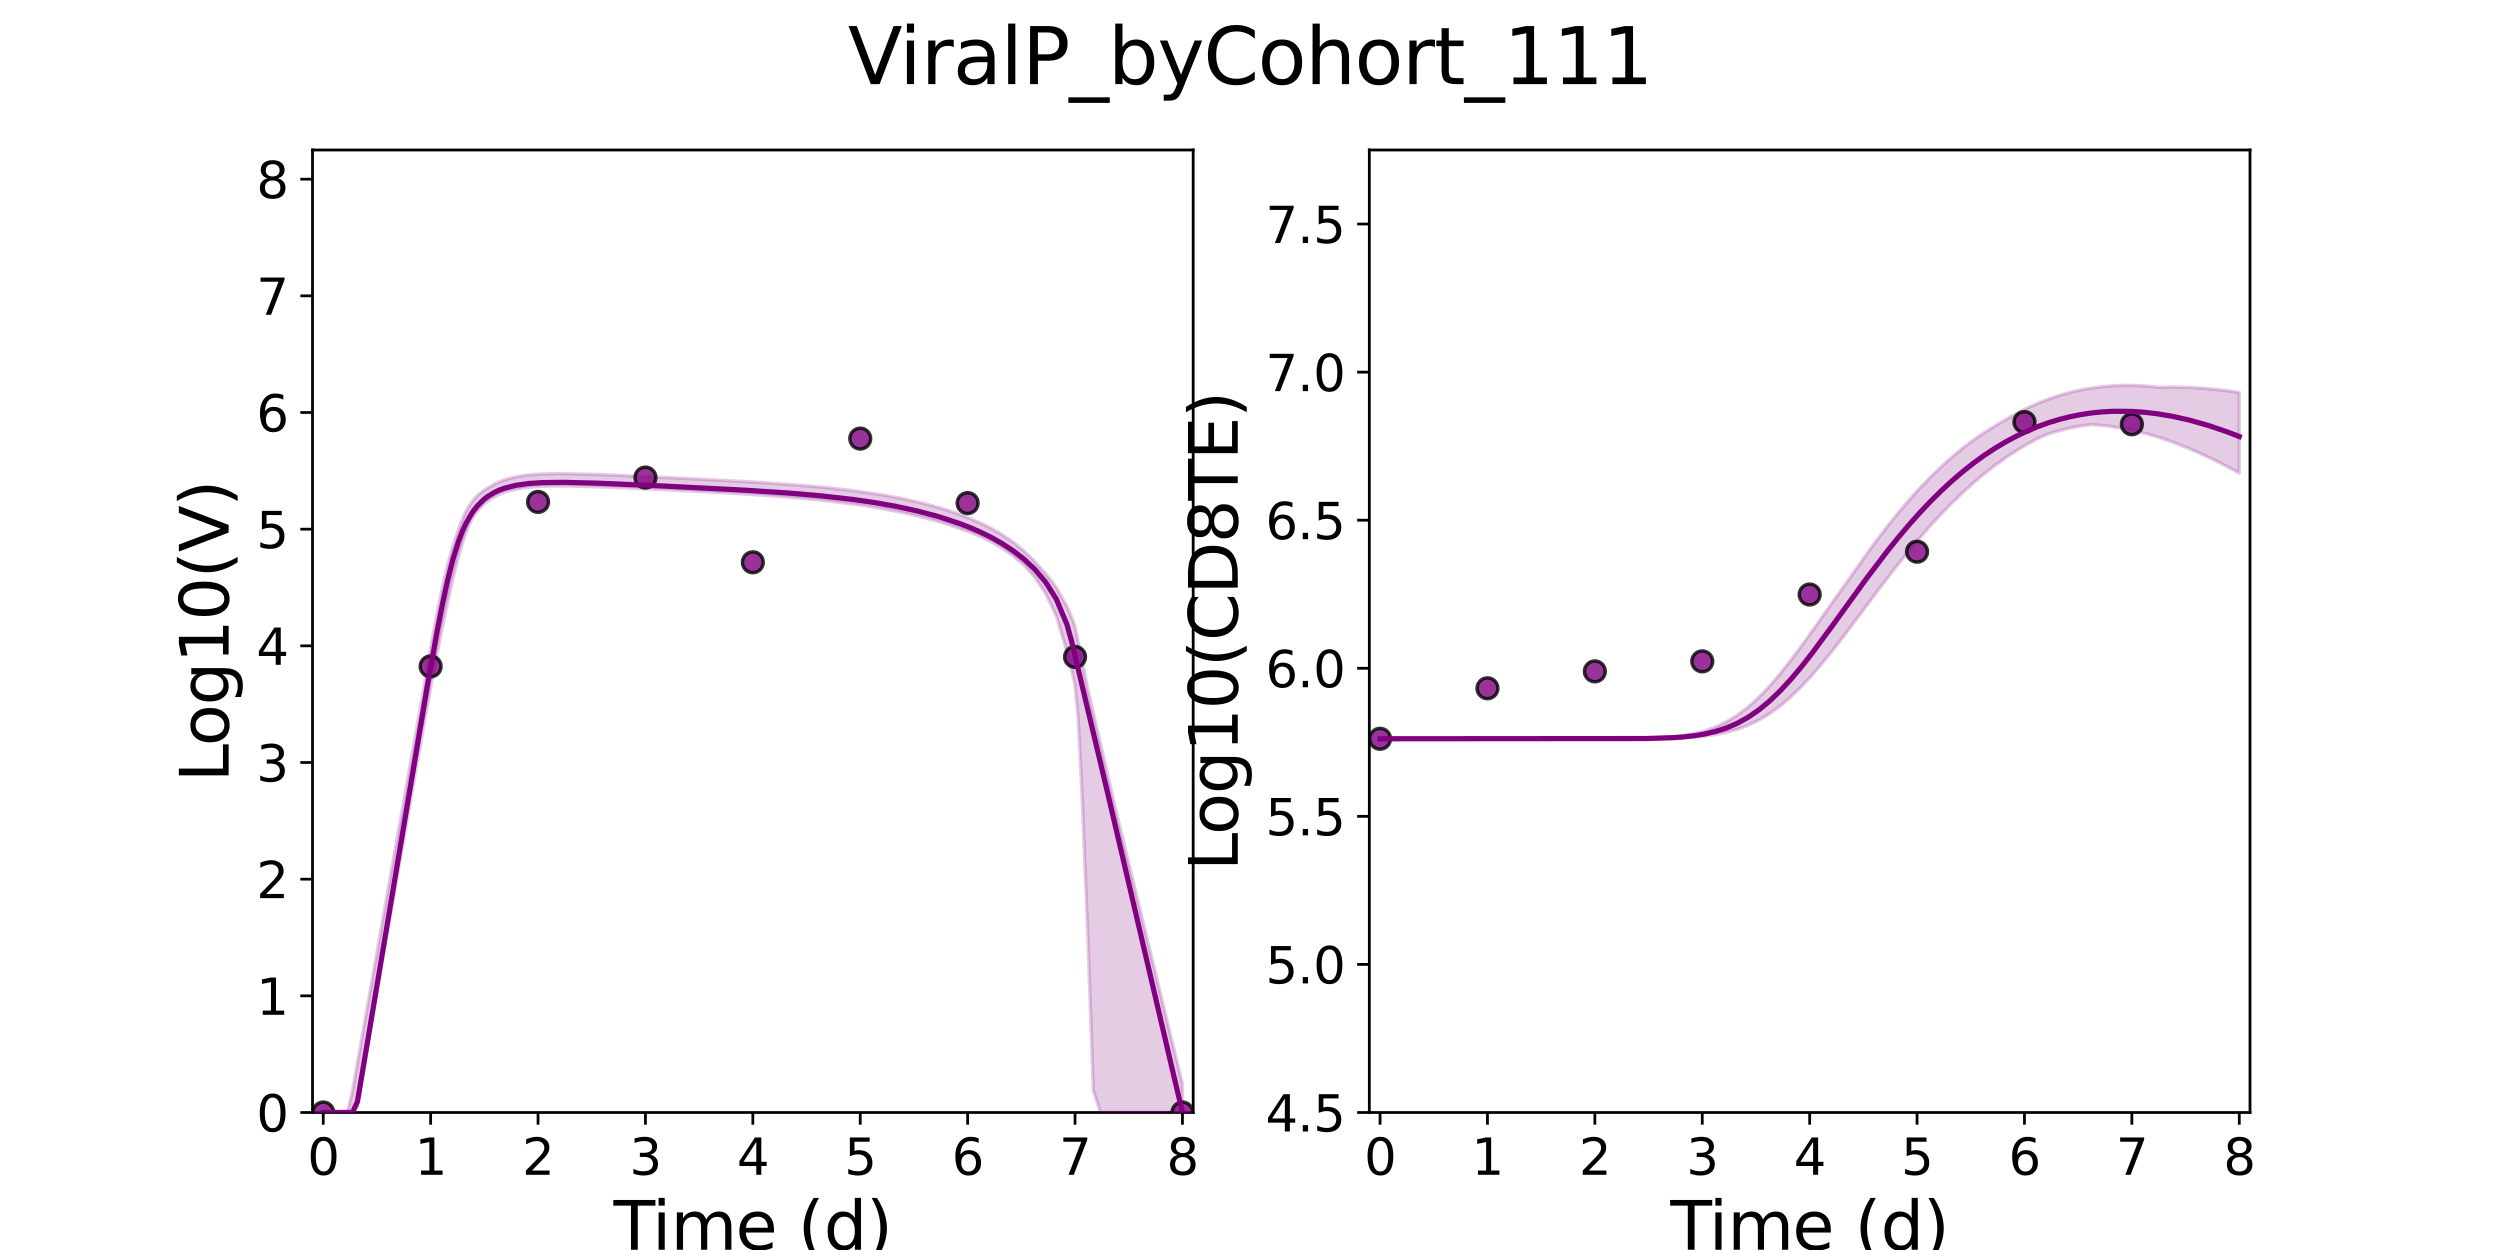 <?xml version="1.0" encoding="utf-8" standalone="no"?>
<!DOCTYPE svg PUBLIC "-//W3C//DTD SVG 1.1//EN"
  "http://www.w3.org/Graphics/SVG/1.1/DTD/svg11.dtd">
<svg xmlns:xlink="http://www.w3.org/1999/xlink" width="720pt" height="360pt" viewBox="0 0 720 360" xmlns="http://www.w3.org/2000/svg" version="1.1">
 <defs>
  <style type="text/css">*{stroke-linejoin: round; stroke-linecap: butt}</style>
 </defs>
 <g id="figure_1">
  <g id="patch_1">
   <path d="M 0 360 
L 720 360 
L 720 0 
L 0 0 
z
" style="fill: #ffffff"/>
  </g>
  <g id="axes_1">
   <g id="patch_2">
    <path d="M 90 320.4 
L 343.636 320.4 
L 343.636 43.2 
L 90 43.2 
z
" style="fill: #ffffff"/>
   </g>
   <g id="matplotlib.axis_1">
    <g id="xtick_1">
     <g id="line2d_1">
      <defs>
       <path id="mc3b7c59808" d="M 0 0 
L 0 3.5 
" style="stroke: #000000; stroke-width: 0.8"/>
      </defs>
      <g>
       <use xlink:href="#mc3b7c59808" x="93.093" y="320.4" style="stroke: #000000; stroke-width: 0.8"/>
      </g>
     </g>
     <g id="text_1">
      <!-- 0 -->
      <g transform="translate(88.512 338.342) scale(0.144 -0.144)">
       <defs>
        <path id="DejaVuSans-30" d="M 2034 4250 
Q 1547 4250 1301 3770 
Q 1056 3291 1056 2328 
Q 1056 1369 1301 889 
Q 1547 409 2034 409 
Q 2525 409 2770 889 
Q 3016 1369 3016 2328 
Q 3016 3291 2770 3770 
Q 2525 4250 2034 4250 
z
M 2034 4750 
Q 2819 4750 3233 4129 
Q 3647 3509 3647 2328 
Q 3647 1150 3233 529 
Q 2819 -91 2034 -91 
Q 1250 -91 836 529 
Q 422 1150 422 2328 
Q 422 3509 836 4129 
Q 1250 4750 2034 4750 
z
" transform="scale(0.016)"/>
       </defs>
       <use xlink:href="#DejaVuSans-30"/>
      </g>
     </g>
    </g>
    <g id="xtick_2">
     <g id="line2d_2">
      <g>
       <use xlink:href="#mc3b7c59808" x="124.024" y="320.4" style="stroke: #000000; stroke-width: 0.8"/>
      </g>
     </g>
     <g id="text_2">
      <!-- 1 -->
      <g transform="translate(119.443 338.342) scale(0.144 -0.144)">
       <defs>
        <path id="DejaVuSans-31" d="M 794 531 
L 1825 531 
L 1825 4091 
L 703 3866 
L 703 4441 
L 1819 4666 
L 2450 4666 
L 2450 531 
L 3481 531 
L 3481 0 
L 794 0 
L 794 531 
z
" transform="scale(0.016)"/>
       </defs>
       <use xlink:href="#DejaVuSans-31"/>
      </g>
     </g>
    </g>
    <g id="xtick_3">
     <g id="line2d_3">
      <g>
       <use xlink:href="#mc3b7c59808" x="154.956" y="320.4" style="stroke: #000000; stroke-width: 0.8"/>
      </g>
     </g>
     <g id="text_3">
      <!-- 2 -->
      <g transform="translate(150.375 338.342) scale(0.144 -0.144)">
       <defs>
        <path id="DejaVuSans-32" d="M 1228 531 
L 3431 531 
L 3431 0 
L 469 0 
L 469 531 
Q 828 903 1448 1529 
Q 2069 2156 2228 2338 
Q 2531 2678 2651 2914 
Q 2772 3150 2772 3378 
Q 2772 3750 2511 3984 
Q 2250 4219 1831 4219 
Q 1534 4219 1204 4116 
Q 875 4013 500 3803 
L 500 4441 
Q 881 4594 1212 4672 
Q 1544 4750 1819 4750 
Q 2544 4750 2975 4387 
Q 3406 4025 3406 3419 
Q 3406 3131 3298 2873 
Q 3191 2616 2906 2266 
Q 2828 2175 2409 1742 
Q 1991 1309 1228 531 
z
" transform="scale(0.016)"/>
       </defs>
       <use xlink:href="#DejaVuSans-32"/>
      </g>
     </g>
    </g>
    <g id="xtick_4">
     <g id="line2d_4">
      <g>
       <use xlink:href="#mc3b7c59808" x="185.887" y="320.4" style="stroke: #000000; stroke-width: 0.8"/>
      </g>
     </g>
     <g id="text_4">
      <!-- 3 -->
      <g transform="translate(181.306 338.342) scale(0.144 -0.144)">
       <defs>
        <path id="DejaVuSans-33" d="M 2597 2516 
Q 3050 2419 3304 2112 
Q 3559 1806 3559 1356 
Q 3559 666 3084 287 
Q 2609 -91 1734 -91 
Q 1441 -91 1130 -33 
Q 819 25 488 141 
L 488 750 
Q 750 597 1062 519 
Q 1375 441 1716 441 
Q 2309 441 2620 675 
Q 2931 909 2931 1356 
Q 2931 1769 2642 2001 
Q 2353 2234 1838 2234 
L 1294 2234 
L 1294 2753 
L 1863 2753 
Q 2328 2753 2575 2939 
Q 2822 3125 2822 3475 
Q 2822 3834 2567 4026 
Q 2313 4219 1838 4219 
Q 1578 4219 1281 4162 
Q 984 4106 628 3988 
L 628 4550 
Q 988 4650 1302 4700 
Q 1616 4750 1894 4750 
Q 2613 4750 3031 4423 
Q 3450 4097 3450 3541 
Q 3450 3153 3228 2886 
Q 3006 2619 2597 2516 
z
" transform="scale(0.016)"/>
       </defs>
       <use xlink:href="#DejaVuSans-33"/>
      </g>
     </g>
    </g>
    <g id="xtick_5">
     <g id="line2d_5">
      <g>
       <use xlink:href="#mc3b7c59808" x="216.818" y="320.4" style="stroke: #000000; stroke-width: 0.8"/>
      </g>
     </g>
     <g id="text_5">
      <!-- 4 -->
      <g transform="translate(212.237 338.342) scale(0.144 -0.144)">
       <defs>
        <path id="DejaVuSans-34" d="M 2419 4116 
L 825 1625 
L 2419 1625 
L 2419 4116 
z
M 2253 4666 
L 3047 4666 
L 3047 1625 
L 3713 1625 
L 3713 1100 
L 3047 1100 
L 3047 0 
L 2419 0 
L 2419 1100 
L 313 1100 
L 313 1709 
L 2253 4666 
z
" transform="scale(0.016)"/>
       </defs>
       <use xlink:href="#DejaVuSans-34"/>
      </g>
     </g>
    </g>
    <g id="xtick_6">
     <g id="line2d_6">
      <g>
       <use xlink:href="#mc3b7c59808" x="247.749" y="320.4" style="stroke: #000000; stroke-width: 0.8"/>
      </g>
     </g>
     <g id="text_6">
      <!-- 5 -->
      <g transform="translate(243.168 338.342) scale(0.144 -0.144)">
       <defs>
        <path id="DejaVuSans-35" d="M 691 4666 
L 3169 4666 
L 3169 4134 
L 1269 4134 
L 1269 2991 
Q 1406 3038 1543 3061 
Q 1681 3084 1819 3084 
Q 2600 3084 3056 2656 
Q 3513 2228 3513 1497 
Q 3513 744 3044 326 
Q 2575 -91 1722 -91 
Q 1428 -91 1123 -41 
Q 819 9 494 109 
L 494 744 
Q 775 591 1075 516 
Q 1375 441 1709 441 
Q 2250 441 2565 725 
Q 2881 1009 2881 1497 
Q 2881 1984 2565 2268 
Q 2250 2553 1709 2553 
Q 1456 2553 1204 2497 
Q 953 2441 691 2322 
L 691 4666 
z
" transform="scale(0.016)"/>
       </defs>
       <use xlink:href="#DejaVuSans-35"/>
      </g>
     </g>
    </g>
    <g id="xtick_7">
     <g id="line2d_7">
      <g>
       <use xlink:href="#mc3b7c59808" x="278.681" y="320.4" style="stroke: #000000; stroke-width: 0.8"/>
      </g>
     </g>
     <g id="text_7">
      <!-- 6 -->
      <g transform="translate(274.1 338.342) scale(0.144 -0.144)">
       <defs>
        <path id="DejaVuSans-36" d="M 2113 2584 
Q 1688 2584 1439 2293 
Q 1191 2003 1191 1497 
Q 1191 994 1439 701 
Q 1688 409 2113 409 
Q 2538 409 2786 701 
Q 3034 994 3034 1497 
Q 3034 2003 2786 2293 
Q 2538 2584 2113 2584 
z
M 3366 4563 
L 3366 3988 
Q 3128 4100 2886 4159 
Q 2644 4219 2406 4219 
Q 1781 4219 1451 3797 
Q 1122 3375 1075 2522 
Q 1259 2794 1537 2939 
Q 1816 3084 2150 3084 
Q 2853 3084 3261 2657 
Q 3669 2231 3669 1497 
Q 3669 778 3244 343 
Q 2819 -91 2113 -91 
Q 1303 -91 875 529 
Q 447 1150 447 2328 
Q 447 3434 972 4092 
Q 1497 4750 2381 4750 
Q 2619 4750 2861 4703 
Q 3103 4656 3366 4563 
z
" transform="scale(0.016)"/>
       </defs>
       <use xlink:href="#DejaVuSans-36"/>
      </g>
     </g>
    </g>
    <g id="xtick_8">
     <g id="line2d_8">
      <g>
       <use xlink:href="#mc3b7c59808" x="309.612" y="320.4" style="stroke: #000000; stroke-width: 0.8"/>
      </g>
     </g>
     <g id="text_8">
      <!-- 7 -->
      <g transform="translate(305.031 338.342) scale(0.144 -0.144)">
       <defs>
        <path id="DejaVuSans-37" d="M 525 4666 
L 3525 4666 
L 3525 4397 
L 1831 0 
L 1172 0 
L 2766 4134 
L 525 4134 
L 525 4666 
z
" transform="scale(0.016)"/>
       </defs>
       <use xlink:href="#DejaVuSans-37"/>
      </g>
     </g>
    </g>
    <g id="xtick_9">
     <g id="line2d_9">
      <g>
       <use xlink:href="#mc3b7c59808" x="340.543" y="320.4" style="stroke: #000000; stroke-width: 0.8"/>
      </g>
     </g>
     <g id="text_9">
      <!-- 8 -->
      <g transform="translate(335.962 338.342) scale(0.144 -0.144)">
       <defs>
        <path id="DejaVuSans-38" d="M 2034 2216 
Q 1584 2216 1326 1975 
Q 1069 1734 1069 1313 
Q 1069 891 1326 650 
Q 1584 409 2034 409 
Q 2484 409 2743 651 
Q 3003 894 3003 1313 
Q 3003 1734 2745 1975 
Q 2488 2216 2034 2216 
z
M 1403 2484 
Q 997 2584 770 2862 
Q 544 3141 544 3541 
Q 544 4100 942 4425 
Q 1341 4750 2034 4750 
Q 2731 4750 3128 4425 
Q 3525 4100 3525 3541 
Q 3525 3141 3298 2862 
Q 3072 2584 2669 2484 
Q 3125 2378 3379 2068 
Q 3634 1759 3634 1313 
Q 3634 634 3220 271 
Q 2806 -91 2034 -91 
Q 1263 -91 848 271 
Q 434 634 434 1313 
Q 434 1759 690 2068 
Q 947 2378 1403 2484 
z
M 1172 3481 
Q 1172 3119 1398 2916 
Q 1625 2713 2034 2713 
Q 2441 2713 2670 2916 
Q 2900 3119 2900 3481 
Q 2900 3844 2670 4047 
Q 2441 4250 2034 4250 
Q 1625 4250 1398 4047 
Q 1172 3844 1172 3481 
z
" transform="scale(0.016)"/>
       </defs>
       <use xlink:href="#DejaVuSans-38"/>
      </g>
     </g>
    </g>
    <g id="text_10">
     <!-- Time (d) -->
     <g transform="translate(176.693 359.925) scale(0.192 -0.192)">
      <defs>
       <path id="DejaVuSans-54" d="M -19 4666 
L 3928 4666 
L 3928 4134 
L 2272 4134 
L 2272 0 
L 1638 0 
L 1638 4134 
L -19 4134 
L -19 4666 
z
" transform="scale(0.016)"/>
       <path id="DejaVuSans-69" d="M 603 3500 
L 1178 3500 
L 1178 0 
L 603 0 
L 603 3500 
z
M 603 4863 
L 1178 4863 
L 1178 4134 
L 603 4134 
L 603 4863 
z
" transform="scale(0.016)"/>
       <path id="DejaVuSans-6d" d="M 3328 2828 
Q 3544 3216 3844 3400 
Q 4144 3584 4550 3584 
Q 5097 3584 5394 3201 
Q 5691 2819 5691 2113 
L 5691 0 
L 5113 0 
L 5113 2094 
Q 5113 2597 4934 2840 
Q 4756 3084 4391 3084 
Q 3944 3084 3684 2787 
Q 3425 2491 3425 1978 
L 3425 0 
L 2847 0 
L 2847 2094 
Q 2847 2600 2669 2842 
Q 2491 3084 2119 3084 
Q 1678 3084 1418 2786 
Q 1159 2488 1159 1978 
L 1159 0 
L 581 0 
L 581 3500 
L 1159 3500 
L 1159 2956 
Q 1356 3278 1631 3431 
Q 1906 3584 2284 3584 
Q 2666 3584 2933 3390 
Q 3200 3197 3328 2828 
z
" transform="scale(0.016)"/>
       <path id="DejaVuSans-65" d="M 3597 1894 
L 3597 1613 
L 953 1613 
Q 991 1019 1311 708 
Q 1631 397 2203 397 
Q 2534 397 2845 478 
Q 3156 559 3463 722 
L 3463 178 
Q 3153 47 2828 -22 
Q 2503 -91 2169 -91 
Q 1331 -91 842 396 
Q 353 884 353 1716 
Q 353 2575 817 3079 
Q 1281 3584 2069 3584 
Q 2775 3584 3186 3129 
Q 3597 2675 3597 1894 
z
M 3022 2063 
Q 3016 2534 2758 2815 
Q 2500 3097 2075 3097 
Q 1594 3097 1305 2825 
Q 1016 2553 972 2059 
L 3022 2063 
z
" transform="scale(0.016)"/>
       <path id="DejaVuSans-20" transform="scale(0.016)"/>
       <path id="DejaVuSans-28" d="M 1984 4856 
Q 1566 4138 1362 3434 
Q 1159 2731 1159 2009 
Q 1159 1288 1364 580 
Q 1569 -128 1984 -844 
L 1484 -844 
Q 1016 -109 783 600 
Q 550 1309 550 2009 
Q 550 2706 781 3412 
Q 1013 4119 1484 4856 
L 1984 4856 
z
" transform="scale(0.016)"/>
       <path id="DejaVuSans-64" d="M 2906 2969 
L 2906 4863 
L 3481 4863 
L 3481 0 
L 2906 0 
L 2906 525 
Q 2725 213 2448 61 
Q 2172 -91 1784 -91 
Q 1150 -91 751 415 
Q 353 922 353 1747 
Q 353 2572 751 3078 
Q 1150 3584 1784 3584 
Q 2172 3584 2448 3432 
Q 2725 3281 2906 2969 
z
M 947 1747 
Q 947 1113 1208 752 
Q 1469 391 1925 391 
Q 2381 391 2643 752 
Q 2906 1113 2906 1747 
Q 2906 2381 2643 2742 
Q 2381 3103 1925 3103 
Q 1469 3103 1208 2742 
Q 947 2381 947 1747 
z
" transform="scale(0.016)"/>
       <path id="DejaVuSans-29" d="M 513 4856 
L 1013 4856 
Q 1481 4119 1714 3412 
Q 1947 2706 1947 2009 
Q 1947 1309 1714 600 
Q 1481 -109 1013 -844 
L 513 -844 
Q 928 -128 1133 580 
Q 1338 1288 1338 2009 
Q 1338 2731 1133 3434 
Q 928 4138 513 4856 
z
" transform="scale(0.016)"/>
      </defs>
      <use xlink:href="#DejaVuSans-54"/>
      <use xlink:href="#DejaVuSans-69" x="57.959"/>
      <use xlink:href="#DejaVuSans-6d" x="85.742"/>
      <use xlink:href="#DejaVuSans-65" x="183.154"/>
      <use xlink:href="#DejaVuSans-20" x="244.678"/>
      <use xlink:href="#DejaVuSans-28" x="276.465"/>
      <use xlink:href="#DejaVuSans-64" x="315.479"/>
      <use xlink:href="#DejaVuSans-29" x="378.955"/>
     </g>
    </g>
   </g>
   <g id="matplotlib.axis_2">
    <g id="ytick_1">
     <g id="line2d_10">
      <defs>
       <path id="m00b299418b" d="M 0 0 
L -3.5 0 
" style="stroke: #000000; stroke-width: 0.8"/>
      </defs>
      <g>
       <use xlink:href="#m00b299418b" x="90" y="320.4" style="stroke: #000000; stroke-width: 0.8"/>
      </g>
     </g>
     <g id="text_11">
      <!-- 0 -->
      <g transform="translate(73.838 325.871) scale(0.144 -0.144)">
       <use xlink:href="#DejaVuSans-30"/>
      </g>
     </g>
    </g>
    <g id="ytick_2">
     <g id="line2d_11">
      <g>
       <use xlink:href="#m00b299418b" x="90" y="286.8" style="stroke: #000000; stroke-width: 0.8"/>
      </g>
     </g>
     <g id="text_12">
      <!-- 1 -->
      <g transform="translate(73.838 292.271) scale(0.144 -0.144)">
       <use xlink:href="#DejaVuSans-31"/>
      </g>
     </g>
    </g>
    <g id="ytick_3">
     <g id="line2d_12">
      <g>
       <use xlink:href="#m00b299418b" x="90" y="253.2" style="stroke: #000000; stroke-width: 0.8"/>
      </g>
     </g>
     <g id="text_13">
      <!-- 2 -->
      <g transform="translate(73.838 258.671) scale(0.144 -0.144)">
       <use xlink:href="#DejaVuSans-32"/>
      </g>
     </g>
    </g>
    <g id="ytick_4">
     <g id="line2d_13">
      <g>
       <use xlink:href="#m00b299418b" x="90" y="219.6" style="stroke: #000000; stroke-width: 0.8"/>
      </g>
     </g>
     <g id="text_14">
      <!-- 3 -->
      <g transform="translate(73.838 225.071) scale(0.144 -0.144)">
       <use xlink:href="#DejaVuSans-33"/>
      </g>
     </g>
    </g>
    <g id="ytick_5">
     <g id="line2d_14">
      <g>
       <use xlink:href="#m00b299418b" x="90" y="186" style="stroke: #000000; stroke-width: 0.8"/>
      </g>
     </g>
     <g id="text_15">
      <!-- 4 -->
      <g transform="translate(73.838 191.471) scale(0.144 -0.144)">
       <use xlink:href="#DejaVuSans-34"/>
      </g>
     </g>
    </g>
    <g id="ytick_6">
     <g id="line2d_15">
      <g>
       <use xlink:href="#m00b299418b" x="90" y="152.4" style="stroke: #000000; stroke-width: 0.8"/>
      </g>
     </g>
     <g id="text_16">
      <!-- 5 -->
      <g transform="translate(73.838 157.871) scale(0.144 -0.144)">
       <use xlink:href="#DejaVuSans-35"/>
      </g>
     </g>
    </g>
    <g id="ytick_7">
     <g id="line2d_16">
      <g>
       <use xlink:href="#m00b299418b" x="90" y="118.8" style="stroke: #000000; stroke-width: 0.8"/>
      </g>
     </g>
     <g id="text_17">
      <!-- 6 -->
      <g transform="translate(73.838 124.271) scale(0.144 -0.144)">
       <use xlink:href="#DejaVuSans-36"/>
      </g>
     </g>
    </g>
    <g id="ytick_8">
     <g id="line2d_17">
      <g>
       <use xlink:href="#m00b299418b" x="90" y="85.2" style="stroke: #000000; stroke-width: 0.8"/>
      </g>
     </g>
     <g id="text_18">
      <!-- 7 -->
      <g transform="translate(73.838 90.671) scale(0.144 -0.144)">
       <use xlink:href="#DejaVuSans-37"/>
      </g>
     </g>
    </g>
    <g id="ytick_9">
     <g id="line2d_18">
      <g>
       <use xlink:href="#m00b299418b" x="90" y="51.6" style="stroke: #000000; stroke-width: 0.8"/>
      </g>
     </g>
     <g id="text_19">
      <!-- 8 -->
      <g transform="translate(73.838 57.071) scale(0.144 -0.144)">
       <use xlink:href="#DejaVuSans-38"/>
      </g>
     </g>
    </g>
    <g id="text_20">
     <!-- Log10(V) -->
     <g transform="translate(65.845 225.224) rotate(-90) scale(0.192 -0.192)">
      <defs>
       <path id="DejaVuSans-4c" d="M 628 4666 
L 1259 4666 
L 1259 531 
L 3531 531 
L 3531 0 
L 628 0 
L 628 4666 
z
" transform="scale(0.016)"/>
       <path id="DejaVuSans-6f" d="M 1959 3097 
Q 1497 3097 1228 2736 
Q 959 2375 959 1747 
Q 959 1119 1226 758 
Q 1494 397 1959 397 
Q 2419 397 2687 759 
Q 2956 1122 2956 1747 
Q 2956 2369 2687 2733 
Q 2419 3097 1959 3097 
z
M 1959 3584 
Q 2709 3584 3137 3096 
Q 3566 2609 3566 1747 
Q 3566 888 3137 398 
Q 2709 -91 1959 -91 
Q 1206 -91 779 398 
Q 353 888 353 1747 
Q 353 2609 779 3096 
Q 1206 3584 1959 3584 
z
" transform="scale(0.016)"/>
       <path id="DejaVuSans-67" d="M 2906 1791 
Q 2906 2416 2648 2759 
Q 2391 3103 1925 3103 
Q 1463 3103 1205 2759 
Q 947 2416 947 1791 
Q 947 1169 1205 825 
Q 1463 481 1925 481 
Q 2391 481 2648 825 
Q 2906 1169 2906 1791 
z
M 3481 434 
Q 3481 -459 3084 -895 
Q 2688 -1331 1869 -1331 
Q 1566 -1331 1297 -1286 
Q 1028 -1241 775 -1147 
L 775 -588 
Q 1028 -725 1275 -790 
Q 1522 -856 1778 -856 
Q 2344 -856 2625 -561 
Q 2906 -266 2906 331 
L 2906 616 
Q 2728 306 2450 153 
Q 2172 0 1784 0 
Q 1141 0 747 490 
Q 353 981 353 1791 
Q 353 2603 747 3093 
Q 1141 3584 1784 3584 
Q 2172 3584 2450 3431 
Q 2728 3278 2906 2969 
L 2906 3500 
L 3481 3500 
L 3481 434 
z
" transform="scale(0.016)"/>
       <path id="DejaVuSans-56" d="M 1831 0 
L 50 4666 
L 709 4666 
L 2188 738 
L 3669 4666 
L 4325 4666 
L 2547 0 
L 1831 0 
z
" transform="scale(0.016)"/>
      </defs>
      <use xlink:href="#DejaVuSans-4c"/>
      <use xlink:href="#DejaVuSans-6f" x="53.963"/>
      <use xlink:href="#DejaVuSans-67" x="115.145"/>
      <use xlink:href="#DejaVuSans-31" x="178.621"/>
      <use xlink:href="#DejaVuSans-30" x="242.244"/>
      <use xlink:href="#DejaVuSans-28" x="305.867"/>
      <use xlink:href="#DejaVuSans-56" x="344.881"/>
      <use xlink:href="#DejaVuSans-29" x="413.289"/>
     </g>
    </g>
   </g>
   <g id="patch_3">
    <path d="M 90 320.4 
L 90 43.2 
" style="fill: none; stroke: #000000; stroke-width: 0.8; stroke-linejoin: miter; stroke-linecap: square"/>
   </g>
   <g id="patch_4">
    <path d="M 343.636 320.4 
L 343.636 43.2 
" style="fill: none; stroke: #000000; stroke-width: 0.8; stroke-linejoin: miter; stroke-linecap: square"/>
   </g>
   <g id="patch_5">
    <path d="M 90 320.4 
L 343.636 320.4 
" style="fill: none; stroke: #000000; stroke-width: 0.8; stroke-linejoin: miter; stroke-linecap: square"/>
   </g>
   <g id="patch_6">
    <path d="M 90 43.2 
L 343.636 43.2 
" style="fill: none; stroke: #000000; stroke-width: 0.8; stroke-linejoin: miter; stroke-linecap: square"/>
   </g>
   <g id="PolyCollection_1">
    <defs>
     <path id="maad16d14f8" d="M 93.093 -39.6 
L 93.093 -39.6 
L 93.096 -39.6 
L 93.12 -39.6 
L 93.369 -39.6 
L 93.849 -39.6 
L 94.39 -39.6 
L 95.32 -39.6 
L 96.25 -39.6 
L 97.51 -39.6 
L 98.77 -39.6 
L 100.144 -39.6 
L 101.518 -39.6 
L 102.941 -41.461 
L 104.363 -49.622 
L 105.8 -58.119 
L 107.237 -66.614 
L 108.674 -75.105 
L 110.111 -83.417 
L 111.548 -91.57 
L 112.985 -99.721 
L 114.422 -107.87 
L 115.859 -116.015 
L 117.296 -124.153 
L 118.733 -132.279 
L 120.17 -140.384 
L 121.607 -148.452 
L 123.044 -156.458 
L 124.481 -164.359 
L 125.946 -172.055 
L 127.438 -179.556 
L 128.943 -186.701 
L 130.449 -193.432 
L 132.02 -199.563 
L 133.244 -203.81 
L 134.198 -206.525 
L 135.152 -208.846 
L 135.945 -210.521 
L 136.738 -211.825 
L 137.531 -212.862 
L 138.324 -213.77 
L 139.13 -214.579 
L 139.384 -214.815 
L 139.87 -215.225 
L 140.519 -215.747 
L 141.459 -216.39 
L 142.474 -216.99 
L 143.848 -217.659 
L 145.221 -218.197 
L 146.862 -218.696 
L 148.524 -219.088 
L 150.387 -219.412 
L 152.249 -219.647 
L 154.198 -219.817 
L 156.161 -219.929 
L 158.196 -219.995 
L 160.276 -220.024 
L 162.448 -220.022 
L 164.708 -219.995 
L 167.093 -219.944 
L 169.478 -219.876 
L 172.044 -219.791 
L 174.696 -219.691 
L 177.55 -219.576 
L 180.559 -219.448 
L 183.568 -219.314 
L 186.661 -219.173 
L 189.755 -219.03 
L 192.848 -218.884 
L 195.941 -218.735 
L 199.034 -218.584 
L 202.127 -218.425 
L 205.22 -218.258 
L 208.313 -218.085 
L 211.406 -217.905 
L 214.5 -217.716 
L 217.593 -217.518 
L 220.686 -217.306 
L 223.779 -217.08 
L 226.872 -216.837 
L 229.965 -216.575 
L 233.058 -216.29 
L 236.151 -215.98 
L 239.245 -215.641 
L 242.338 -215.271 
L 245.431 -214.865 
L 248.524 -214.421 
L 251.617 -213.933 
L 254.71 -213.399 
L 257.803 -212.812 
L 260.896 -212.169 
L 263.99 -211.462 
L 267.083 -210.686 
L 270.176 -209.832 
L 273.269 -208.891 
L 276.362 -207.852 
L 279.455 -206.7 
L 282.548 -205.418 
L 285.641 -203.885 
L 288.735 -202.033 
L 291.828 -199.874 
L 294.921 -197.245 
L 298.014 -193.765 
L 301.107 -189.151 
L 304.2 -182.627 
L 307.293 -172.318 
L 307.912 -169.893 
L 308.36 -168.098 
L 308.45 -167.713 
L 308.518 -167.427 
L 308.542 -167.322 
L 308.544 -167.315 
L 308.561 -167.243 
L 308.589 -167.123 
L 308.596 -167.094 
L 308.596 -167.091 
L 308.603 -167.063 
L 308.616 -167.006 
L 308.632 -166.941 
L 308.657 -166.83 
L 308.663 -166.805 
L 308.675 -166.754 
L 308.685 -166.714 
L 308.699 -166.652 
L 308.791 -166.258 
L 308.974 -165.482 
L 309.557 -162.994 
L 310.493 -153.4 
L 311.627 -131.172 
L 313.255 -91.242 
L 314.882 -45.862 
L 316.959 -39.6 
L 319.035 -39.6 
L 321.362 -39.6 
L 323.71 -39.6 
L 326.218 -39.6 
L 328.77 -39.6 
L 331.465 -39.6 
L 334.159 -39.6 
L 337.149 -39.6 
L 340.242 -39.6 
L 340.543 -39.6 
L 340.543 -47.833 
L 340.543 -47.833 
L 340.242 -49.064 
L 337.149 -61.705 
L 334.159 -74.043 
L 331.465 -85.106 
L 328.77 -96.251 
L 326.218 -106.685 
L 323.71 -117.096 
L 321.362 -126.704 
L 319.035 -136.791 
L 316.959 -145.745 
L 314.882 -154.683 
L 313.255 -161.657 
L 311.627 -169.784 
L 310.493 -175.203 
L 309.557 -179.672 
L 308.974 -181.401 
L 308.791 -181.825 
L 308.699 -182.04 
L 308.685 -182.074 
L 308.675 -182.096 
L 308.663 -182.124 
L 308.657 -182.137 
L 308.632 -182.198 
L 308.616 -182.233 
L 308.603 -182.264 
L 308.596 -182.28 
L 308.596 -182.281 
L 308.589 -182.297 
L 308.561 -182.363 
L 308.544 -182.402 
L 308.542 -182.406 
L 308.518 -182.463 
L 308.45 -182.62 
L 308.36 -182.831 
L 307.912 -183.873 
L 307.293 -185.314 
L 304.2 -190.874 
L 301.107 -194.849 
L 298.014 -198.265 
L 294.921 -201.332 
L 291.828 -203.832 
L 288.735 -205.93 
L 285.641 -207.724 
L 282.548 -209.28 
L 279.455 -210.643 
L 276.362 -211.848 
L 273.269 -212.917 
L 270.176 -213.871 
L 267.083 -214.724 
L 263.99 -215.489 
L 260.896 -216.177 
L 257.803 -216.796 
L 254.71 -217.353 
L 251.617 -217.855 
L 248.524 -218.309 
L 245.431 -218.718 
L 242.338 -219.089 
L 239.245 -219.426 
L 236.151 -219.732 
L 233.058 -220.011 
L 229.965 -220.268 
L 226.872 -220.504 
L 223.779 -220.724 
L 220.686 -220.928 
L 217.593 -221.121 
L 214.5 -221.304 
L 211.406 -221.478 
L 208.313 -221.646 
L 205.22 -221.808 
L 202.127 -221.967 
L 199.034 -222.121 
L 195.941 -222.274 
L 192.848 -222.424 
L 189.755 -222.571 
L 186.661 -222.716 
L 183.568 -222.859 
L 180.559 -222.994 
L 177.55 -223.124 
L 174.696 -223.241 
L 172.044 -223.341 
L 169.478 -223.428 
L 167.093 -223.497 
L 164.708 -223.549 
L 162.448 -223.578 
L 160.276 -223.581 
L 158.196 -223.553 
L 156.161 -223.487 
L 154.198 -223.377 
L 152.249 -223.21 
L 150.387 -222.977 
L 148.524 -222.655 
L 146.862 -222.269 
L 145.221 -221.771 
L 143.848 -221.242 
L 142.474 -220.586 
L 141.459 -220 
L 140.519 -219.461 
L 139.87 -219.097 
L 139.384 -218.77 
L 139.13 -218.597 
L 138.324 -217.98 
L 137.531 -217.292 
L 136.738 -216.469 
L 135.945 -215.46 
L 135.152 -214.343 
L 134.198 -212.727 
L 133.244 -210.618 
L 132.02 -207.514 
L 130.449 -202.779 
L 128.943 -197.463 
L 127.438 -191.041 
L 125.946 -183.739 
L 124.481 -175.877 
L 123.044 -167.707 
L 121.607 -159.253 
L 120.17 -151.192 
L 118.733 -143.11 
L 117.296 -135.042 
L 115.859 -126.935 
L 114.422 -118.819 
L 112.985 -110.68 
L 111.548 -102.557 
L 110.111 -94.437 
L 108.674 -86.301 
L 107.237 -78.192 
L 105.8 -70.038 
L 104.363 -61.929 
L 102.941 -53.869 
L 101.518 -45.824 
L 100.144 -40.084 
L 98.77 -39.6 
L 97.51 -39.6 
L 96.25 -39.6 
L 95.32 -39.6 
L 94.39 -39.6 
L 93.849 -39.6 
L 93.369 -39.6 
L 93.12 -39.6 
L 93.096 -39.6 
L 93.093 -39.6 
z
" style="stroke: #800080; stroke-opacity: 0.2"/>
    </defs>
    <g clip-path="url(#p9f2bd76ee1)">
     <use xlink:href="#maad16d14f8" x="0" y="360" style="fill: #800080; fill-opacity: 0.2; stroke: #800080; stroke-opacity: 0.2"/>
    </g>
   </g>
   <g id="PathCollection_1">
    <defs>
     <path id="m0a9dc992b4" d="M 0 3 
C 0.796 3 1.559 2.684 2.121 2.121 
C 2.684 1.559 3 0.796 3 0 
C 3 -0.796 2.684 -1.559 2.121 -2.121 
C 1.559 -2.684 0.796 -3 0 -3 
C -0.796 -3 -1.559 -2.684 -2.121 -2.121 
C -2.684 -1.559 -3 -0.796 -3 0 
C -3 0.796 -2.684 1.559 -2.121 2.121 
C -1.559 2.684 -0.796 3 0 3 
z
" style="stroke: #000000; stroke-opacity: 0.8"/>
    </defs>
    <g clip-path="url(#p9f2bd76ee1)">
     <use xlink:href="#m0a9dc992b4" x="93.093" y="320.4" style="fill: #800080; fill-opacity: 0.8; stroke: #000000; stroke-opacity: 0.8"/>
     <use xlink:href="#m0a9dc992b4" x="124.024" y="191.916" style="fill: #800080; fill-opacity: 0.8; stroke: #000000; stroke-opacity: 0.8"/>
     <use xlink:href="#m0a9dc992b4" x="154.956" y="144.554" style="fill: #800080; fill-opacity: 0.8; stroke: #000000; stroke-opacity: 0.8"/>
     <use xlink:href="#m0a9dc992b4" x="185.887" y="137.537" style="fill: #800080; fill-opacity: 0.8; stroke: #000000; stroke-opacity: 0.8"/>
     <use xlink:href="#m0a9dc992b4" x="216.818" y="161.939" style="fill: #800080; fill-opacity: 0.8; stroke: #000000; stroke-opacity: 0.8"/>
     <use xlink:href="#m0a9dc992b4" x="247.749" y="126.316" style="fill: #800080; fill-opacity: 0.8; stroke: #000000; stroke-opacity: 0.8"/>
     <use xlink:href="#m0a9dc992b4" x="278.681" y="144.892" style="fill: #800080; fill-opacity: 0.8; stroke: #000000; stroke-opacity: 0.8"/>
     <use xlink:href="#m0a9dc992b4" x="309.612" y="189.192" style="fill: #800080; fill-opacity: 0.8; stroke: #000000; stroke-opacity: 0.8"/>
     <use xlink:href="#m0a9dc992b4" x="340.543" y="320.4" style="fill: #800080; fill-opacity: 0.8; stroke: #000000; stroke-opacity: 0.8"/>
    </g>
   </g>
   <g id="line2d_19">
    <path d="M 93.093 320.4 
L 101.518 320.4 
L 102.941 317.283 
L 123.044 197.722 
L 125.946 181.6 
L 127.438 173.991 
L 128.943 167.073 
L 130.449 161.116 
L 132.02 156.024 
L 133.244 152.819 
L 134.198 150.734 
L 135.945 147.697 
L 137.531 145.623 
L 139.384 143.802 
L 140.519 142.931 
L 142.474 141.757 
L 143.848 141.125 
L 145.221 140.618 
L 148.524 139.773 
L 152.249 139.247 
L 156.161 138.988 
L 162.448 138.911 
L 172.044 139.15 
L 189.755 139.91 
L 214.5 141.169 
L 226.872 141.979 
L 236.151 142.77 
L 245.431 143.813 
L 251.617 144.699 
L 257.803 145.783 
L 263.99 147.113 
L 270.176 148.75 
L 276.362 150.78 
L 279.455 151.979 
L 282.548 153.33 
L 285.641 154.863 
L 288.735 156.617 
L 291.828 158.651 
L 294.921 161.052 
L 298.014 163.959 
L 301.107 167.615 
L 304.2 172.511 
L 307.293 179.897 
L 308.603 184.623 
L 319.035 228.539 
L 337.149 305.96 
L 340.543 320.4 
L 340.543 320.4 
" clip-path="url(#p9f2bd76ee1)" style="fill: none; stroke: #800080; stroke-width: 1.5; stroke-linecap: square"/>
   </g>
  </g>
  <g id="axes_2">
   <g id="patch_7">
    <path d="M 394.364 320.4 
L 648 320.4 
L 648 43.2 
L 394.364 43.2 
z
" style="fill: #ffffff"/>
   </g>
   <g id="matplotlib.axis_3">
    <g id="xtick_10">
     <g id="line2d_20">
      <g>
       <use xlink:href="#mc3b7c59808" x="397.457" y="320.4" style="stroke: #000000; stroke-width: 0.8"/>
      </g>
     </g>
     <g id="text_21">
      <!-- 0 -->
      <g transform="translate(392.876 338.342) scale(0.144 -0.144)">
       <use xlink:href="#DejaVuSans-30"/>
      </g>
     </g>
    </g>
    <g id="xtick_11">
     <g id="line2d_21">
      <g>
       <use xlink:href="#mc3b7c59808" x="428.388" y="320.4" style="stroke: #000000; stroke-width: 0.8"/>
      </g>
     </g>
     <g id="text_22">
      <!-- 1 -->
      <g transform="translate(423.807 338.342) scale(0.144 -0.144)">
       <use xlink:href="#DejaVuSans-31"/>
      </g>
     </g>
    </g>
    <g id="xtick_12">
     <g id="line2d_22">
      <g>
       <use xlink:href="#mc3b7c59808" x="459.319" y="320.4" style="stroke: #000000; stroke-width: 0.8"/>
      </g>
     </g>
     <g id="text_23">
      <!-- 2 -->
      <g transform="translate(454.738 338.342) scale(0.144 -0.144)">
       <use xlink:href="#DejaVuSans-32"/>
      </g>
     </g>
    </g>
    <g id="xtick_13">
     <g id="line2d_23">
      <g>
       <use xlink:href="#mc3b7c59808" x="490.251" y="320.4" style="stroke: #000000; stroke-width: 0.8"/>
      </g>
     </g>
     <g id="text_24">
      <!-- 3 -->
      <g transform="translate(485.67 338.342) scale(0.144 -0.144)">
       <use xlink:href="#DejaVuSans-33"/>
      </g>
     </g>
    </g>
    <g id="xtick_14">
     <g id="line2d_24">
      <g>
       <use xlink:href="#mc3b7c59808" x="521.182" y="320.4" style="stroke: #000000; stroke-width: 0.8"/>
      </g>
     </g>
     <g id="text_25">
      <!-- 4 -->
      <g transform="translate(516.601 338.342) scale(0.144 -0.144)">
       <use xlink:href="#DejaVuSans-34"/>
      </g>
     </g>
    </g>
    <g id="xtick_15">
     <g id="line2d_25">
      <g>
       <use xlink:href="#mc3b7c59808" x="552.113" y="320.4" style="stroke: #000000; stroke-width: 0.8"/>
      </g>
     </g>
     <g id="text_26">
      <!-- 5 -->
      <g transform="translate(547.532 338.342) scale(0.144 -0.144)">
       <use xlink:href="#DejaVuSans-35"/>
      </g>
     </g>
    </g>
    <g id="xtick_16">
     <g id="line2d_26">
      <g>
       <use xlink:href="#mc3b7c59808" x="583.044" y="320.4" style="stroke: #000000; stroke-width: 0.8"/>
      </g>
     </g>
     <g id="text_27">
      <!-- 6 -->
      <g transform="translate(578.463 338.342) scale(0.144 -0.144)">
       <use xlink:href="#DejaVuSans-36"/>
      </g>
     </g>
    </g>
    <g id="xtick_17">
     <g id="line2d_27">
      <g>
       <use xlink:href="#mc3b7c59808" x="613.976" y="320.4" style="stroke: #000000; stroke-width: 0.8"/>
      </g>
     </g>
     <g id="text_28">
      <!-- 7 -->
      <g transform="translate(609.395 338.342) scale(0.144 -0.144)">
       <use xlink:href="#DejaVuSans-37"/>
      </g>
     </g>
    </g>
    <g id="xtick_18">
     <g id="line2d_28">
      <g>
       <use xlink:href="#mc3b7c59808" x="644.907" y="320.4" style="stroke: #000000; stroke-width: 0.8"/>
      </g>
     </g>
     <g id="text_29">
      <!-- 8 -->
      <g transform="translate(640.326 338.342) scale(0.144 -0.144)">
       <use xlink:href="#DejaVuSans-38"/>
      </g>
     </g>
    </g>
    <g id="text_30">
     <!-- Time (d) -->
     <g transform="translate(481.057 359.925) scale(0.192 -0.192)">
      <use xlink:href="#DejaVuSans-54"/>
      <use xlink:href="#DejaVuSans-69" x="57.959"/>
      <use xlink:href="#DejaVuSans-6d" x="85.742"/>
      <use xlink:href="#DejaVuSans-65" x="183.154"/>
      <use xlink:href="#DejaVuSans-20" x="244.678"/>
      <use xlink:href="#DejaVuSans-28" x="276.465"/>
      <use xlink:href="#DejaVuSans-64" x="315.479"/>
      <use xlink:href="#DejaVuSans-29" x="378.955"/>
     </g>
    </g>
   </g>
   <g id="matplotlib.axis_4">
    <g id="ytick_10">
     <g id="line2d_29">
      <g>
       <use xlink:href="#m00b299418b" x="394.364" y="320.4" style="stroke: #000000; stroke-width: 0.8"/>
      </g>
     </g>
     <g id="text_31">
      <!-- 4.5 -->
      <g transform="translate(364.463 325.871) scale(0.144 -0.144)">
       <defs>
        <path id="DejaVuSans-2e" d="M 684 794 
L 1344 794 
L 1344 0 
L 684 0 
L 684 794 
z
" transform="scale(0.016)"/>
       </defs>
       <use xlink:href="#DejaVuSans-34"/>
       <use xlink:href="#DejaVuSans-2e" x="63.623"/>
       <use xlink:href="#DejaVuSans-35" x="95.41"/>
      </g>
     </g>
    </g>
    <g id="ytick_11">
     <g id="line2d_30">
      <g>
       <use xlink:href="#m00b299418b" x="394.364" y="277.754" style="stroke: #000000; stroke-width: 0.8"/>
      </g>
     </g>
     <g id="text_32">
      <!-- 5.0 -->
      <g transform="translate(364.463 283.225) scale(0.144 -0.144)">
       <use xlink:href="#DejaVuSans-35"/>
       <use xlink:href="#DejaVuSans-2e" x="63.623"/>
       <use xlink:href="#DejaVuSans-30" x="95.41"/>
      </g>
     </g>
    </g>
    <g id="ytick_12">
     <g id="line2d_31">
      <g>
       <use xlink:href="#m00b299418b" x="394.364" y="235.108" style="stroke: #000000; stroke-width: 0.8"/>
      </g>
     </g>
     <g id="text_33">
      <!-- 5.5 -->
      <g transform="translate(364.463 240.579) scale(0.144 -0.144)">
       <use xlink:href="#DejaVuSans-35"/>
       <use xlink:href="#DejaVuSans-2e" x="63.623"/>
       <use xlink:href="#DejaVuSans-35" x="95.41"/>
      </g>
     </g>
    </g>
    <g id="ytick_13">
     <g id="line2d_32">
      <g>
       <use xlink:href="#m00b299418b" x="394.364" y="192.462" style="stroke: #000000; stroke-width: 0.8"/>
      </g>
     </g>
     <g id="text_34">
      <!-- 6.0 -->
      <g transform="translate(364.463 197.932) scale(0.144 -0.144)">
       <use xlink:href="#DejaVuSans-36"/>
       <use xlink:href="#DejaVuSans-2e" x="63.623"/>
       <use xlink:href="#DejaVuSans-30" x="95.41"/>
      </g>
     </g>
    </g>
    <g id="ytick_14">
     <g id="line2d_33">
      <g>
       <use xlink:href="#m00b299418b" x="394.364" y="149.815" style="stroke: #000000; stroke-width: 0.8"/>
      </g>
     </g>
     <g id="text_35">
      <!-- 6.5 -->
      <g transform="translate(364.463 155.286) scale(0.144 -0.144)">
       <use xlink:href="#DejaVuSans-36"/>
       <use xlink:href="#DejaVuSans-2e" x="63.623"/>
       <use xlink:href="#DejaVuSans-35" x="95.41"/>
      </g>
     </g>
    </g>
    <g id="ytick_15">
     <g id="line2d_34">
      <g>
       <use xlink:href="#m00b299418b" x="394.364" y="107.169" style="stroke: #000000; stroke-width: 0.8"/>
      </g>
     </g>
     <g id="text_36">
      <!-- 7.0 -->
      <g transform="translate(364.463 112.64) scale(0.144 -0.144)">
       <use xlink:href="#DejaVuSans-37"/>
       <use xlink:href="#DejaVuSans-2e" x="63.623"/>
       <use xlink:href="#DejaVuSans-30" x="95.41"/>
      </g>
     </g>
    </g>
    <g id="ytick_16">
     <g id="line2d_35">
      <g>
       <use xlink:href="#m00b299418b" x="394.364" y="64.523" style="stroke: #000000; stroke-width: 0.8"/>
      </g>
     </g>
     <g id="text_37">
      <!-- 7.5 -->
      <g transform="translate(364.463 69.994) scale(0.144 -0.144)">
       <use xlink:href="#DejaVuSans-37"/>
       <use xlink:href="#DejaVuSans-2e" x="63.623"/>
       <use xlink:href="#DejaVuSans-35" x="95.41"/>
      </g>
     </g>
    </g>
    <g id="text_38">
     <!-- Log10(CD8TE) -->
     <g transform="translate(356.47 250.79) rotate(-90) scale(0.192 -0.192)">
      <defs>
       <path id="DejaVuSans-43" d="M 4122 4306 
L 4122 3641 
Q 3803 3938 3442 4084 
Q 3081 4231 2675 4231 
Q 1875 4231 1450 3742 
Q 1025 3253 1025 2328 
Q 1025 1406 1450 917 
Q 1875 428 2675 428 
Q 3081 428 3442 575 
Q 3803 722 4122 1019 
L 4122 359 
Q 3791 134 3420 21 
Q 3050 -91 2638 -91 
Q 1578 -91 968 557 
Q 359 1206 359 2328 
Q 359 3453 968 4101 
Q 1578 4750 2638 4750 
Q 3056 4750 3426 4639 
Q 3797 4528 4122 4306 
z
" transform="scale(0.016)"/>
       <path id="DejaVuSans-44" d="M 1259 4147 
L 1259 519 
L 2022 519 
Q 2988 519 3436 956 
Q 3884 1394 3884 2338 
Q 3884 3275 3436 3711 
Q 2988 4147 2022 4147 
L 1259 4147 
z
M 628 4666 
L 1925 4666 
Q 3281 4666 3915 4102 
Q 4550 3538 4550 2338 
Q 4550 1131 3912 565 
Q 3275 0 1925 0 
L 628 0 
L 628 4666 
z
" transform="scale(0.016)"/>
       <path id="DejaVuSans-45" d="M 628 4666 
L 3578 4666 
L 3578 4134 
L 1259 4134 
L 1259 2753 
L 3481 2753 
L 3481 2222 
L 1259 2222 
L 1259 531 
L 3634 531 
L 3634 0 
L 628 0 
L 628 4666 
z
" transform="scale(0.016)"/>
      </defs>
      <use xlink:href="#DejaVuSans-4c"/>
      <use xlink:href="#DejaVuSans-6f" x="53.963"/>
      <use xlink:href="#DejaVuSans-67" x="115.145"/>
      <use xlink:href="#DejaVuSans-31" x="178.621"/>
      <use xlink:href="#DejaVuSans-30" x="242.244"/>
      <use xlink:href="#DejaVuSans-28" x="305.867"/>
      <use xlink:href="#DejaVuSans-43" x="344.881"/>
      <use xlink:href="#DejaVuSans-44" x="414.705"/>
      <use xlink:href="#DejaVuSans-38" x="491.707"/>
      <use xlink:href="#DejaVuSans-54" x="555.33"/>
      <use xlink:href="#DejaVuSans-45" x="616.414"/>
      <use xlink:href="#DejaVuSans-29" x="679.598"/>
     </g>
    </g>
   </g>
   <g id="patch_8">
    <path d="M 394.364 320.4 
L 394.364 43.2 
" style="fill: none; stroke: #000000; stroke-width: 0.8; stroke-linejoin: miter; stroke-linecap: square"/>
   </g>
   <g id="patch_9">
    <path d="M 648 320.4 
L 648 43.2 
" style="fill: none; stroke: #000000; stroke-width: 0.8; stroke-linejoin: miter; stroke-linecap: square"/>
   </g>
   <g id="patch_10">
    <path d="M 394.364 320.4 
L 648 320.4 
" style="fill: none; stroke: #000000; stroke-width: 0.8; stroke-linejoin: miter; stroke-linecap: square"/>
   </g>
   <g id="patch_11">
    <path d="M 394.364 43.2 
L 648 43.2 
" style="fill: none; stroke: #000000; stroke-width: 0.8; stroke-linejoin: miter; stroke-linecap: square"/>
   </g>
   <g id="PolyCollection_2">
    <defs>
     <path id="md617762dfb" d="M 397.457 -147.232 
L 397.457 -147.232 
L 397.459 -147.232 
L 397.484 -147.232 
L 397.733 -147.232 
L 398.212 -147.232 
L 398.753 -147.232 
L 399.684 -147.232 
L 400.614 -147.232 
L 401.874 -147.232 
L 403.133 -147.232 
L 404.507 -147.232 
L 405.882 -147.232 
L 407.304 -147.232 
L 408.727 -147.232 
L 410.164 -147.232 
L 411.601 -147.232 
L 413.038 -147.232 
L 414.475 -147.232 
L 415.912 -147.232 
L 417.349 -147.232 
L 418.786 -147.232 
L 420.223 -147.232 
L 421.66 -147.232 
L 423.097 -147.232 
L 424.534 -147.232 
L 425.971 -147.232 
L 427.408 -147.232 
L 428.845 -147.232 
L 430.31 -147.232 
L 431.801 -147.232 
L 433.307 -147.232 
L 434.812 -147.232 
L 436.384 -147.232 
L 437.608 -147.232 
L 438.562 -147.232 
L 439.516 -147.232 
L 440.309 -147.232 
L 441.102 -147.232 
L 441.894 -147.232 
L 442.687 -147.232 
L 443.494 -147.232 
L 443.748 -147.232 
L 444.234 -147.232 
L 444.882 -147.232 
L 445.822 -147.232 
L 446.838 -147.232 
L 448.211 -147.232 
L 449.585 -147.232 
L 451.225 -147.232 
L 452.888 -147.232 
L 454.75 -147.232 
L 456.613 -147.233 
L 458.561 -147.233 
L 460.525 -147.233 
L 462.56 -147.234 
L 464.64 -147.235 
L 466.812 -147.238 
L 469.072 -147.242 
L 471.457 -147.251 
L 473.842 -147.264 
L 476.408 -147.289 
L 479.06 -147.331 
L 481.914 -147.403 
L 484.923 -147.527 
L 487.932 -147.72 
L 491.025 -148.021 
L 494.118 -148.463 
L 497.211 -149.092 
L 500.304 -149.956 
L 503.398 -151.105 
L 506.491 -152.585 
L 509.584 -154.432 
L 512.677 -156.667 
L 515.77 -159.293 
L 518.863 -162.292 
L 521.956 -165.629 
L 525.049 -169.251 
L 528.143 -173.098 
L 531.236 -177.106 
L 534.329 -181.21 
L 537.422 -185.352 
L 540.515 -189.479 
L 543.608 -193.547 
L 546.701 -197.518 
L 549.794 -201.365 
L 552.888 -205.064 
L 555.981 -208.599 
L 559.074 -211.957 
L 562.167 -215.132 
L 565.26 -218.118 
L 568.353 -220.912 
L 571.446 -223.515 
L 574.539 -225.926 
L 577.633 -228.149 
L 580.726 -230.186 
L 583.819 -232.04 
L 586.912 -233.716 
L 590.005 -235.058 
L 593.098 -235.959 
L 596.191 -236.719 
L 599.284 -237.344 
L 602.378 -237.699 
L 605.471 -237.468 
L 608.564 -237.093 
L 611.657 -236.58 
L 612.276 -236.463 
L 612.723 -236.379 
L 612.814 -236.361 
L 612.881 -236.349 
L 612.906 -236.344 
L 612.907 -236.344 
L 612.924 -236.341 
L 612.952 -236.335 
L 612.959 -236.334 
L 612.96 -236.334 
L 612.967 -236.333 
L 612.98 -236.33 
L 612.995 -236.327 
L 613.021 -236.322 
L 613.027 -236.321 
L 613.039 -236.319 
L 613.048 -236.317 
L 613.063 -236.314 
L 613.155 -236.297 
L 613.337 -236.262 
L 613.921 -236.136 
L 614.856 -235.926 
L 615.991 -235.655 
L 617.618 -235.237 
L 619.246 -234.783 
L 621.322 -234.159 
L 623.399 -233.483 
L 625.726 -232.661 
L 628.073 -231.77 
L 630.582 -230.752 
L 633.134 -229.647 
L 635.828 -228.408 
L 638.523 -227.099 
L 641.513 -225.566 
L 644.606 -223.903 
L 644.907 -223.739 
L 644.907 -246.997 
L 644.907 -246.997 
L 644.606 -247.041 
L 641.513 -247.466 
L 638.523 -247.817 
L 635.828 -248.074 
L 633.134 -248.275 
L 630.582 -248.413 
L 628.073 -248.496 
L 625.726 -248.515 
L 623.399 -248.491 
L 621.322 -248.489 
L 619.246 -248.721 
L 617.618 -248.847 
L 615.991 -248.952 
L 614.856 -248.996 
L 613.921 -249.023 
L 613.337 -249.032 
L 613.155 -249.034 
L 613.063 -249.035 
L 613.048 -249.035 
L 613.039 -249.035 
L 613.027 -249.035 
L 613.021 -249.035 
L 612.995 -249.035 
L 612.98 -249.036 
L 612.967 -249.036 
L 612.96 -249.036 
L 612.959 -249.036 
L 612.952 -249.036 
L 612.924 -249.036 
L 612.907 -249.036 
L 612.906 -249.036 
L 612.881 -249.036 
L 612.814 -249.036 
L 612.723 -249.037 
L 612.276 -249.036 
L 611.657 -249.028 
L 608.564 -248.906 
L 605.471 -248.656 
L 602.378 -248.257 
L 599.284 -247.706 
L 596.191 -246.998 
L 593.098 -246.126 
L 590.005 -245.087 
L 586.912 -243.873 
L 583.819 -242.48 
L 580.726 -240.901 
L 577.633 -239.132 
L 574.539 -237.321 
L 571.446 -235.4 
L 568.353 -233.273 
L 565.26 -230.935 
L 562.167 -228.383 
L 559.074 -225.612 
L 555.981 -222.62 
L 552.888 -219.407 
L 549.794 -215.973 
L 546.701 -212.323 
L 543.608 -208.465 
L 540.515 -204.411 
L 537.422 -200.179 
L 534.329 -195.796 
L 531.236 -191.444 
L 528.143 -187.108 
L 525.049 -182.717 
L 521.956 -178.332 
L 518.863 -174.024 
L 515.77 -169.87 
L 512.677 -165.954 
L 509.584 -162.354 
L 506.491 -159.136 
L 503.398 -156.347 
L 500.304 -154.009 
L 497.211 -152.117 
L 494.118 -150.64 
L 491.025 -149.53 
L 487.932 -148.727 
L 484.923 -148.18 
L 481.914 -147.811 
L 479.06 -147.581 
L 476.408 -147.441 
L 473.842 -147.356 
L 471.457 -147.305 
L 469.072 -147.274 
L 466.812 -147.256 
L 464.64 -147.246 
L 462.56 -147.24 
L 460.525 -147.236 
L 458.561 -147.235 
L 456.613 -147.234 
L 454.75 -147.233 
L 452.888 -147.233 
L 451.225 -147.233 
L 449.585 -147.232 
L 448.211 -147.232 
L 446.838 -147.232 
L 445.822 -147.232 
L 444.882 -147.232 
L 444.234 -147.232 
L 443.748 -147.232 
L 443.494 -147.232 
L 442.687 -147.232 
L 441.894 -147.232 
L 441.102 -147.232 
L 440.309 -147.232 
L 439.516 -147.232 
L 438.562 -147.232 
L 437.608 -147.232 
L 436.384 -147.232 
L 434.812 -147.232 
L 433.307 -147.232 
L 431.801 -147.232 
L 430.31 -147.232 
L 428.845 -147.232 
L 427.408 -147.232 
L 425.971 -147.232 
L 424.534 -147.232 
L 423.097 -147.232 
L 421.66 -147.232 
L 420.223 -147.232 
L 418.786 -147.232 
L 417.349 -147.232 
L 415.912 -147.232 
L 414.475 -147.232 
L 413.038 -147.232 
L 411.601 -147.232 
L 410.164 -147.232 
L 408.727 -147.232 
L 407.304 -147.232 
L 405.882 -147.232 
L 404.507 -147.232 
L 403.133 -147.232 
L 401.874 -147.232 
L 400.614 -147.232 
L 399.684 -147.232 
L 398.753 -147.232 
L 398.212 -147.232 
L 397.733 -147.232 
L 397.484 -147.232 
L 397.459 -147.232 
L 397.457 -147.232 
z
" style="stroke: #800080; stroke-opacity: 0.2"/>
    </defs>
    <g clip-path="url(#p526f022585)">
     <use xlink:href="#md617762dfb" x="0" y="360" style="fill: #800080; fill-opacity: 0.2; stroke: #800080; stroke-opacity: 0.2"/>
    </g>
   </g>
   <g id="PathCollection_2">
    <g clip-path="url(#p526f022585)">
     <use xlink:href="#m0a9dc992b4" x="397.457" y="212.768" style="fill: #800080; fill-opacity: 0.8; stroke: #000000; stroke-opacity: 0.8"/>
     <use xlink:href="#m0a9dc992b4" x="428.388" y="198.221" style="fill: #800080; fill-opacity: 0.8; stroke: #000000; stroke-opacity: 0.8"/>
     <use xlink:href="#m0a9dc992b4" x="459.319" y="193.353" style="fill: #800080; fill-opacity: 0.8; stroke: #000000; stroke-opacity: 0.8"/>
     <use xlink:href="#m0a9dc992b4" x="490.251" y="190.472" style="fill: #800080; fill-opacity: 0.8; stroke: #000000; stroke-opacity: 0.8"/>
     <use xlink:href="#m0a9dc992b4" x="521.182" y="171.218" style="fill: #800080; fill-opacity: 0.8; stroke: #000000; stroke-opacity: 0.8"/>
     <use xlink:href="#m0a9dc992b4" x="552.113" y="158.893" style="fill: #800080; fill-opacity: 0.8; stroke: #000000; stroke-opacity: 0.8"/>
     <use xlink:href="#m0a9dc992b4" x="583.044" y="121.548" style="fill: #800080; fill-opacity: 0.8; stroke: #000000; stroke-opacity: 0.8"/>
     <use xlink:href="#m0a9dc992b4" x="613.976" y="122.185" style="fill: #800080; fill-opacity: 0.8; stroke: #000000; stroke-opacity: 0.8"/>
    </g>
   </g>
   <g id="line2d_36">
    <path d="M 397.457 212.768 
L 473.842 212.702 
L 481.914 212.444 
L 484.923 212.224 
L 487.932 211.888 
L 491.025 211.38 
L 494.118 210.654 
L 497.211 209.654 
L 500.304 208.323 
L 503.398 206.615 
L 506.491 204.495 
L 509.584 201.949 
L 512.677 198.986 
L 515.77 195.639 
L 518.863 191.961 
L 521.956 188.018 
L 528.143 179.626 
L 537.422 166.783 
L 543.608 158.647 
L 546.701 154.806 
L 549.794 151.144 
L 552.888 147.674 
L 555.981 144.403 
L 559.074 141.338 
L 562.167 138.481 
L 565.26 135.831 
L 568.353 133.387 
L 571.446 131.146 
L 574.539 129.105 
L 577.633 127.259 
L 580.726 125.604 
L 583.819 124.135 
L 586.912 122.847 
L 590.005 121.734 
L 593.098 120.791 
L 596.191 120.013 
L 599.284 119.395 
L 602.378 118.931 
L 605.471 118.617 
L 608.564 118.447 
L 613.921 118.48 
L 617.618 118.736 
L 621.322 119.172 
L 625.726 119.915 
L 630.582 121.004 
L 635.828 122.48 
L 641.513 124.408 
L 644.907 125.712 
L 644.907 125.712 
" clip-path="url(#p526f022585)" style="fill: none; stroke: #800080; stroke-width: 1.5; stroke-linecap: square"/>
   </g>
  </g>
  <g id="text_39">
   <!-- ViralP_byCohort_111 -->
   <g transform="translate(244.209 24.221) scale(0.224 -0.224)">
    <defs>
     <path id="DejaVuSans-72" d="M 2631 2963 
Q 2534 3019 2420 3045 
Q 2306 3072 2169 3072 
Q 1681 3072 1420 2755 
Q 1159 2438 1159 1844 
L 1159 0 
L 581 0 
L 581 3500 
L 1159 3500 
L 1159 2956 
Q 1341 3275 1631 3429 
Q 1922 3584 2338 3584 
Q 2397 3584 2469 3576 
Q 2541 3569 2628 3553 
L 2631 2963 
z
" transform="scale(0.016)"/>
     <path id="DejaVuSans-61" d="M 2194 1759 
Q 1497 1759 1228 1600 
Q 959 1441 959 1056 
Q 959 750 1161 570 
Q 1363 391 1709 391 
Q 2188 391 2477 730 
Q 2766 1069 2766 1631 
L 2766 1759 
L 2194 1759 
z
M 3341 1997 
L 3341 0 
L 2766 0 
L 2766 531 
Q 2569 213 2275 61 
Q 1981 -91 1556 -91 
Q 1019 -91 701 211 
Q 384 513 384 1019 
Q 384 1609 779 1909 
Q 1175 2209 1959 2209 
L 2766 2209 
L 2766 2266 
Q 2766 2663 2505 2880 
Q 2244 3097 1772 3097 
Q 1472 3097 1187 3025 
Q 903 2953 641 2809 
L 641 3341 
Q 956 3463 1253 3523 
Q 1550 3584 1831 3584 
Q 2591 3584 2966 3190 
Q 3341 2797 3341 1997 
z
" transform="scale(0.016)"/>
     <path id="DejaVuSans-6c" d="M 603 4863 
L 1178 4863 
L 1178 0 
L 603 0 
L 603 4863 
z
" transform="scale(0.016)"/>
     <path id="DejaVuSans-50" d="M 1259 4147 
L 1259 2394 
L 2053 2394 
Q 2494 2394 2734 2622 
Q 2975 2850 2975 3272 
Q 2975 3691 2734 3919 
Q 2494 4147 2053 4147 
L 1259 4147 
z
M 628 4666 
L 2053 4666 
Q 2838 4666 3239 4311 
Q 3641 3956 3641 3272 
Q 3641 2581 3239 2228 
Q 2838 1875 2053 1875 
L 1259 1875 
L 1259 0 
L 628 0 
L 628 4666 
z
" transform="scale(0.016)"/>
     <path id="DejaVuSans-5f" d="M 3263 -1063 
L 3263 -1509 
L -63 -1509 
L -63 -1063 
L 3263 -1063 
z
" transform="scale(0.016)"/>
     <path id="DejaVuSans-62" d="M 3116 1747 
Q 3116 2381 2855 2742 
Q 2594 3103 2138 3103 
Q 1681 3103 1420 2742 
Q 1159 2381 1159 1747 
Q 1159 1113 1420 752 
Q 1681 391 2138 391 
Q 2594 391 2855 752 
Q 3116 1113 3116 1747 
z
M 1159 2969 
Q 1341 3281 1617 3432 
Q 1894 3584 2278 3584 
Q 2916 3584 3314 3078 
Q 3713 2572 3713 1747 
Q 3713 922 3314 415 
Q 2916 -91 2278 -91 
Q 1894 -91 1617 61 
Q 1341 213 1159 525 
L 1159 0 
L 581 0 
L 581 4863 
L 1159 4863 
L 1159 2969 
z
" transform="scale(0.016)"/>
     <path id="DejaVuSans-79" d="M 2059 -325 
Q 1816 -950 1584 -1140 
Q 1353 -1331 966 -1331 
L 506 -1331 
L 506 -850 
L 844 -850 
Q 1081 -850 1212 -737 
Q 1344 -625 1503 -206 
L 1606 56 
L 191 3500 
L 800 3500 
L 1894 763 
L 2988 3500 
L 3597 3500 
L 2059 -325 
z
" transform="scale(0.016)"/>
     <path id="DejaVuSans-68" d="M 3513 2113 
L 3513 0 
L 2938 0 
L 2938 2094 
Q 2938 2591 2744 2837 
Q 2550 3084 2163 3084 
Q 1697 3084 1428 2787 
Q 1159 2491 1159 1978 
L 1159 0 
L 581 0 
L 581 4863 
L 1159 4863 
L 1159 2956 
Q 1366 3272 1645 3428 
Q 1925 3584 2291 3584 
Q 2894 3584 3203 3211 
Q 3513 2838 3513 2113 
z
" transform="scale(0.016)"/>
     <path id="DejaVuSans-74" d="M 1172 4494 
L 1172 3500 
L 2356 3500 
L 2356 3053 
L 1172 3053 
L 1172 1153 
Q 1172 725 1289 603 
Q 1406 481 1766 481 
L 2356 481 
L 2356 0 
L 1766 0 
Q 1100 0 847 248 
Q 594 497 594 1153 
L 594 3053 
L 172 3053 
L 172 3500 
L 594 3500 
L 594 4494 
L 1172 4494 
z
" transform="scale(0.016)"/>
    </defs>
    <use xlink:href="#DejaVuSans-56"/>
    <use xlink:href="#DejaVuSans-69" x="66.158"/>
    <use xlink:href="#DejaVuSans-72" x="93.941"/>
    <use xlink:href="#DejaVuSans-61" x="135.055"/>
    <use xlink:href="#DejaVuSans-6c" x="196.334"/>
    <use xlink:href="#DejaVuSans-50" x="224.117"/>
    <use xlink:href="#DejaVuSans-5f" x="284.42"/>
    <use xlink:href="#DejaVuSans-62" x="334.42"/>
    <use xlink:href="#DejaVuSans-79" x="397.896"/>
    <use xlink:href="#DejaVuSans-43" x="457.076"/>
    <use xlink:href="#DejaVuSans-6f" x="526.9"/>
    <use xlink:href="#DejaVuSans-68" x="588.082"/>
    <use xlink:href="#DejaVuSans-6f" x="651.461"/>
    <use xlink:href="#DejaVuSans-72" x="712.643"/>
    <use xlink:href="#DejaVuSans-74" x="753.756"/>
    <use xlink:href="#DejaVuSans-5f" x="792.965"/>
    <use xlink:href="#DejaVuSans-31" x="842.965"/>
    <use xlink:href="#DejaVuSans-31" x="906.588"/>
    <use xlink:href="#DejaVuSans-31" x="970.211"/>
   </g>
  </g>
 </g>
 <defs>
  <clipPath id="p9f2bd76ee1">
   <rect x="90" y="43.2" width="253.636" height="277.2"/>
  </clipPath>
  <clipPath id="p526f022585">
   <rect x="394.364" y="43.2" width="253.636" height="277.2"/>
  </clipPath>
 </defs>
</svg>
